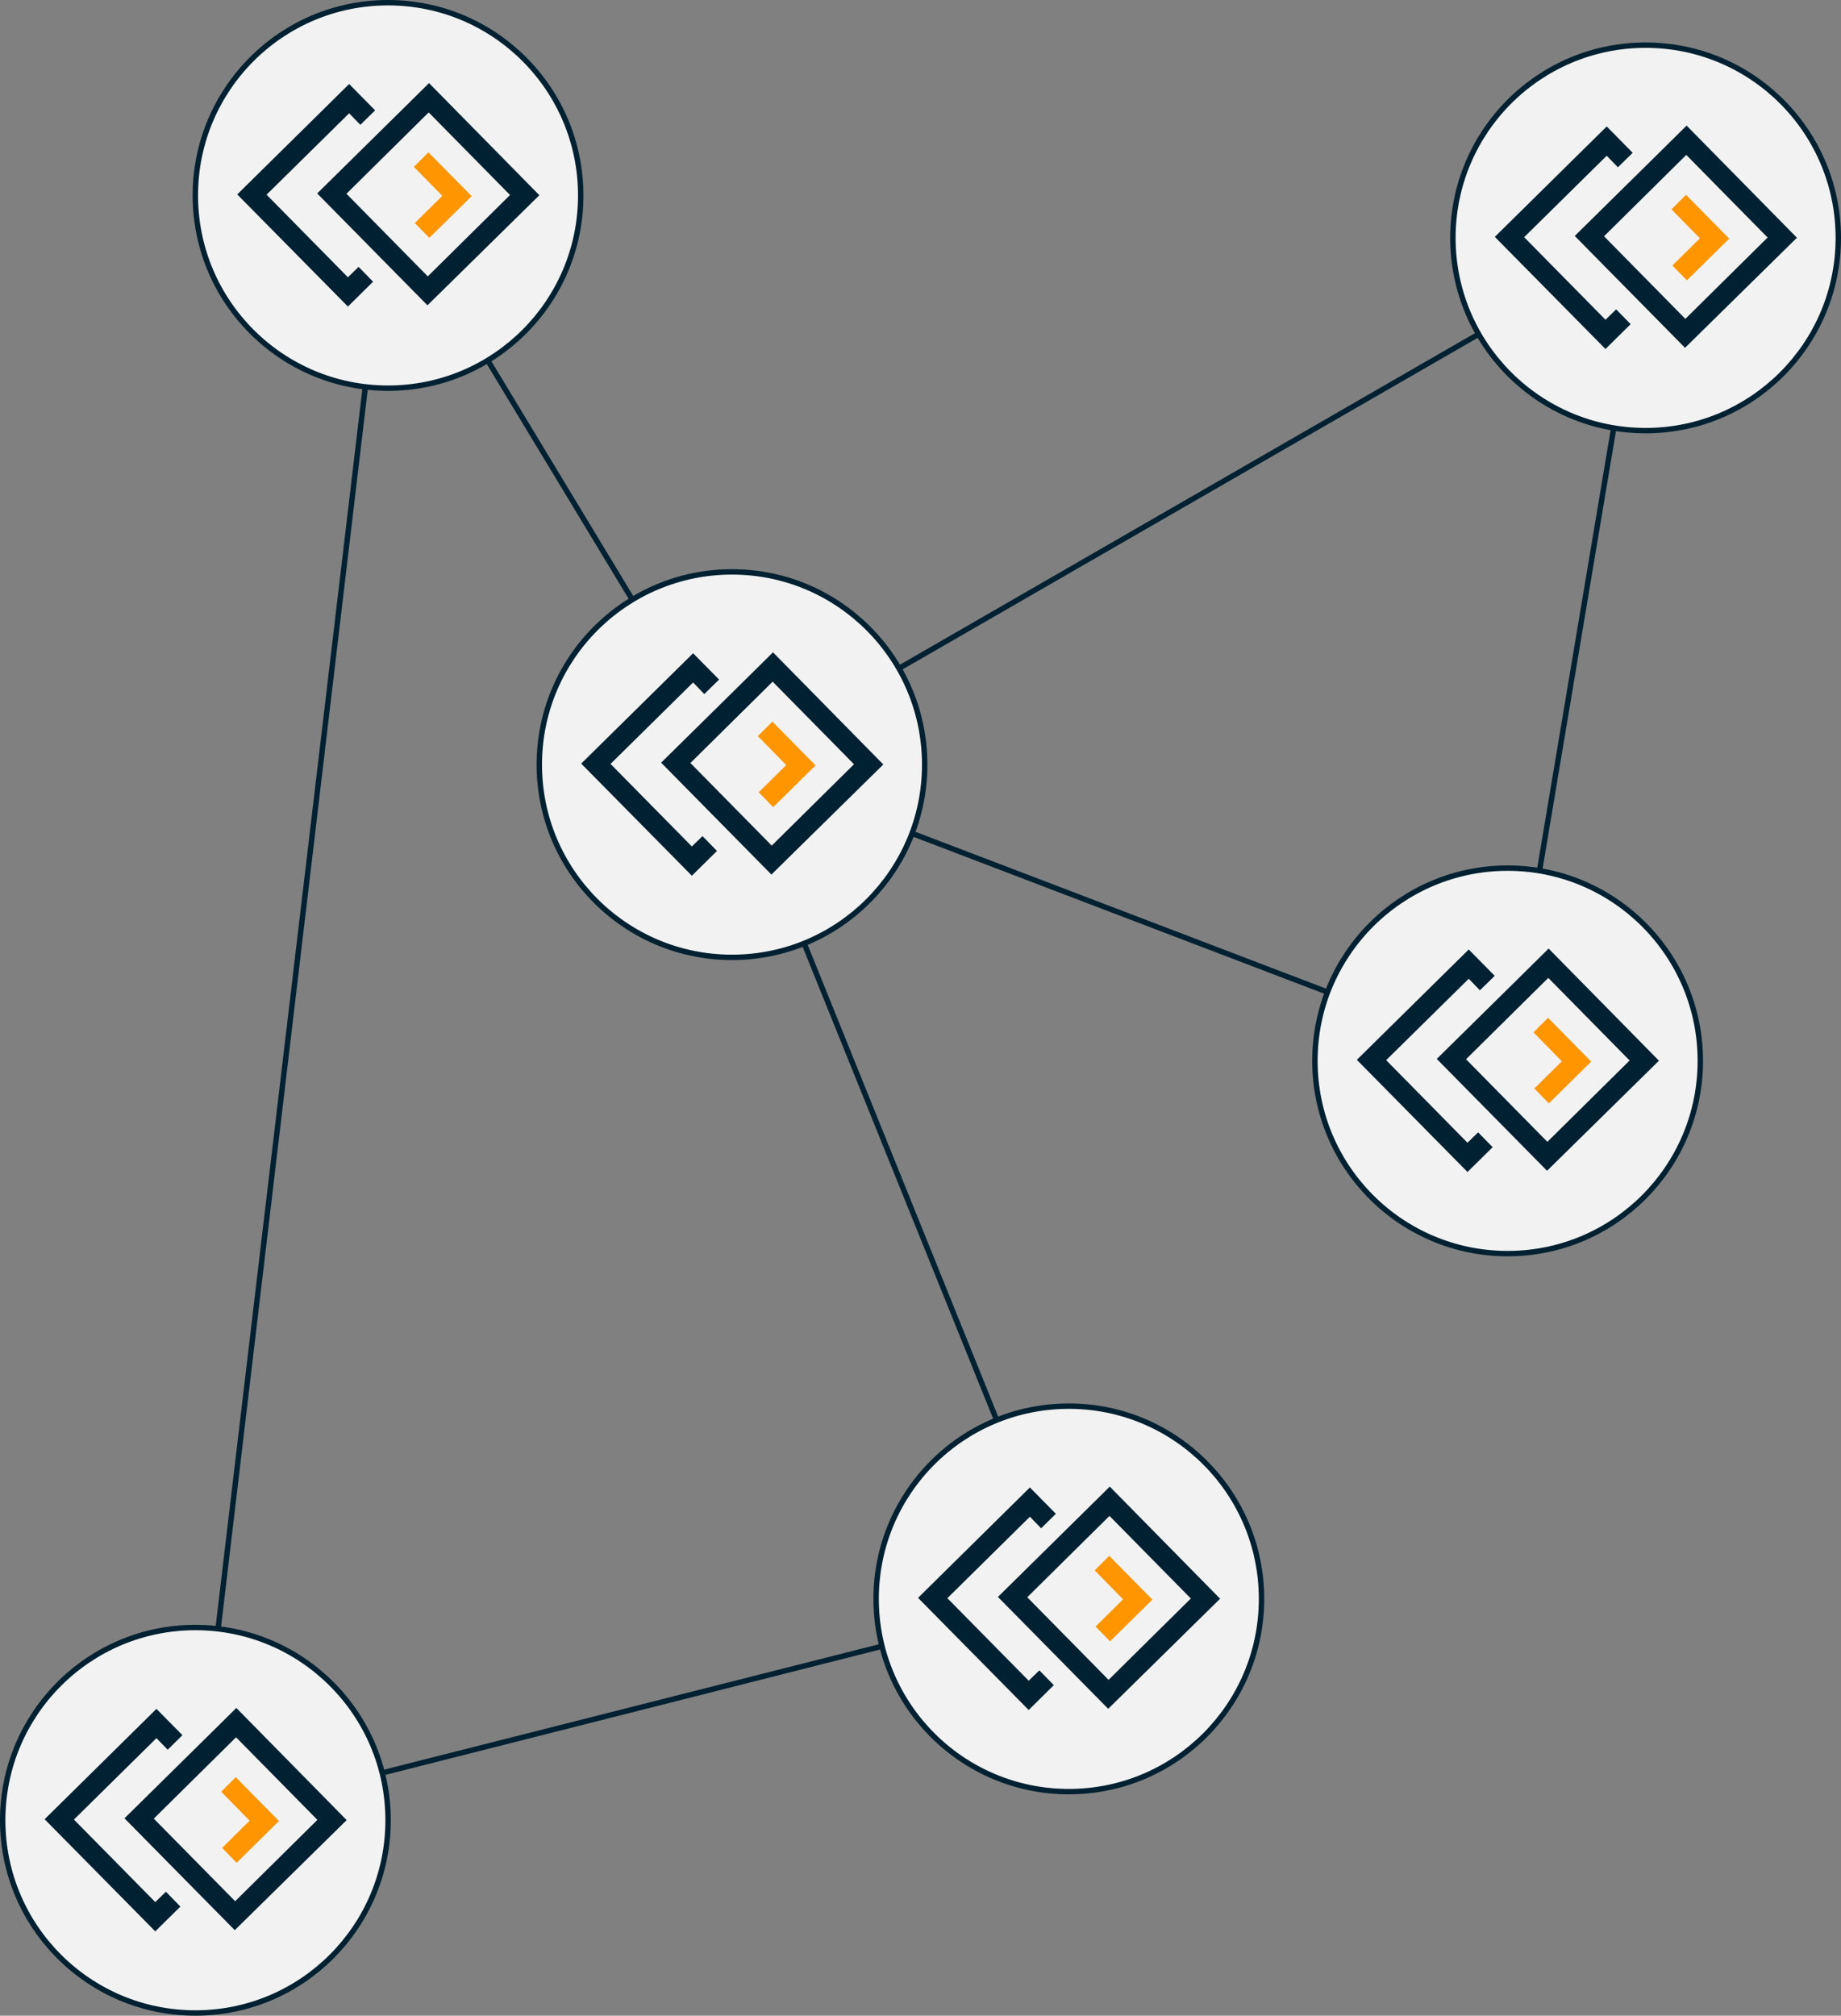 <?xml version="1.0" encoding="UTF-8"?><svg id="uuid-e5483e3c-8cb1-489c-b468-eaf06b328556" xmlns="http://www.w3.org/2000/svg" viewBox="0 0 340.89 373.15"><rect x="0" y="0" width="340.89" height="373.15" fill="#808080" stroke="none"/><polygon points="71.85 36.18 36.18 336.97 197.91 295.99 135.54 141.55 279.16 196.39 304.71 44.04 135.54 141.55 71.85 36.18" style="fill:none; stroke:#002131; stroke-miterlimit:10;"/><circle cx="71.85" cy="36.18" r="35.68" style="fill:#f2f2f2; stroke:#002131; stroke-miterlimit:10;"/><circle cx="135.54" cy="141.55" r="35.68" style="fill:#f2f2f2; stroke:#002131; stroke-miterlimit:10;"/><circle cx="304.71" cy="44.04" r="35.68" style="fill:#f2f2f2; stroke:#002131; stroke-miterlimit:10;"/><circle cx="36.18" cy="336.97" r="35.68" style="fill:#f2f2f2; stroke:#002131; stroke-miterlimit:10;"/><circle cx="197.91" cy="295.99" r="35.68" style="fill:#f2f2f2; stroke:#002131; stroke-miterlimit:10;"/><circle cx="279.16" cy="196.39" r="35.68" style="fill:#f2f2f2; stroke:#002131; stroke-miterlimit:10;"/><polygon points="64.42 56.75 43.93 35.99 64.65 15.55 69.46 20.43 66.72 23.11 64.65 20.97 49.36 36.04 64.42 51.33 66.4 49.4 69.08 52.15 64.42 56.75 64.42 56.75" style="fill:#002131; stroke-width:0px;"/><polygon points="79.49 44.04 76.8 41.29 81.9 36.26 76.64 30.89 79.33 28.2 87.33 36.31 79.49 44.04 79.49 44.04" style="fill:#ff9500; stroke-width:0px;"/><path d="M64.15,35.87l15.06,15.29,15.23-15.06-15.06-15.29-15.23,15.06h0ZM79.16,56.53l-20.43-20.72,15.56-15.34h0l5.15-5.09,20.43,20.76-20.72,20.38h.01Z" style="fill:#002131; stroke-width:0px;"/><polygon points="128.11 162.12 107.62 141.36 128.34 120.93 133.15 125.8 130.41 128.49 128.34 126.34 113.05 141.42 128.11 156.7 130.08 154.78 132.76 157.53 128.11 162.12 128.11 162.12" style="fill:#002131; stroke-width:0px;"/><polygon points="143.17 149.42 140.49 146.67 145.58 141.63 140.32 136.27 143.02 133.58 151.01 141.69 143.17 149.42 143.17 149.42" style="fill:#ff9500; stroke-width:0px;"/><path d="M127.84,141.25l15.06,15.29,15.23-15.06-15.06-15.29-15.23,15.06h0ZM142.85,161.91l-20.43-20.72,15.56-15.34h0l5.15-5.09,20.43,20.76-20.72,20.38h.01Z" style="fill:#002131; stroke-width:0px;"/><polygon points="297.28 64.61 276.79 43.85 297.51 23.41 302.32 28.29 299.58 30.97 297.51 28.83 282.22 43.91 297.28 59.19 299.26 57.27 301.94 60.01 297.28 64.61 297.28 64.61" style="fill:#002131; stroke-width:0px;"/><polygon points="312.35 51.9 309.66 49.15 314.76 44.12 309.5 38.76 312.19 36.06 320.19 44.18 312.35 51.9 312.35 51.9" style="fill:#ff9500; stroke-width:0px;"/><path d="M297.01,43.74l15.06,15.29,15.23-15.06-15.06-15.29-15.23,15.06h0ZM312.02,64.4l-20.43-20.72,15.56-15.34h0l5.15-5.09,20.43,20.76-20.72,20.38h.01Z" style="fill:#002131; stroke-width:0px;"/><polygon points="28.75 357.54 8.26 336.78 28.97 316.35 33.78 321.22 31.05 323.91 28.97 321.77 13.69 336.84 28.75 352.12 30.72 350.2 33.4 352.95 28.75 357.54 28.75 357.54" style="fill:#002131; stroke-width:0px;"/><polygon points="43.81 344.84 41.13 342.09 46.22 337.05 40.96 331.69 43.65 329 51.65 337.11 43.81 344.84 43.81 344.84" style="fill:#ff9500; stroke-width:0px;"/><path d="M28.48,336.67l15.06,15.29,15.23-15.06-15.06-15.29-15.23,15.06h0ZM43.48,357.33l-20.43-20.72,15.56-15.34h0l5.15-5.09,20.43,20.76-20.72,20.38h.01Z" style="fill:#002131; stroke-width:0px;"/><polygon points="190.48 316.56 169.99 295.8 190.7 275.36 195.51 280.24 192.78 282.92 190.7 280.78 175.42 295.86 190.48 311.14 192.45 309.22 195.13 311.96 190.48 316.56 190.48 316.56" style="fill:#002131; stroke-width:0px;"/><polygon points="205.54 303.85 202.86 301.11 207.95 296.07 202.69 290.71 205.38 288.02 213.38 296.13 205.54 303.85 205.54 303.85" style="fill:#ff9500; stroke-width:0px;"/><path d="M190.21,295.69l15.06,15.29,15.23-15.06-15.06-15.29-15.23,15.06h0ZM205.21,316.35l-20.43-20.72,15.56-15.34h0l5.15-5.09,20.43,20.76-20.72,20.38h.01Z" style="fill:#002131; stroke-width:0px;"/><polygon points="271.73 216.96 251.24 196.2 271.96 175.77 276.77 180.65 274.03 183.33 271.96 181.19 256.67 196.26 271.73 211.55 273.7 209.62 276.39 212.37 271.73 216.96 271.73 216.96" style="fill:#002131; stroke-width:0px;"/><polygon points="286.79 204.26 284.11 201.51 289.2 196.47 283.94 191.11 286.64 188.42 294.63 196.53 286.79 204.26 286.79 204.26" style="fill:#ff9500; stroke-width:0px;"/><path d="M271.46,196.09l15.06,15.29,15.23-15.06-15.06-15.29-15.23,15.06h0ZM286.47,216.75l-20.43-20.72,15.56-15.34h0l5.15-5.09,20.43,20.76-20.72,20.38h.01Z" style="fill:#002131; stroke-width:0px;"/></svg>